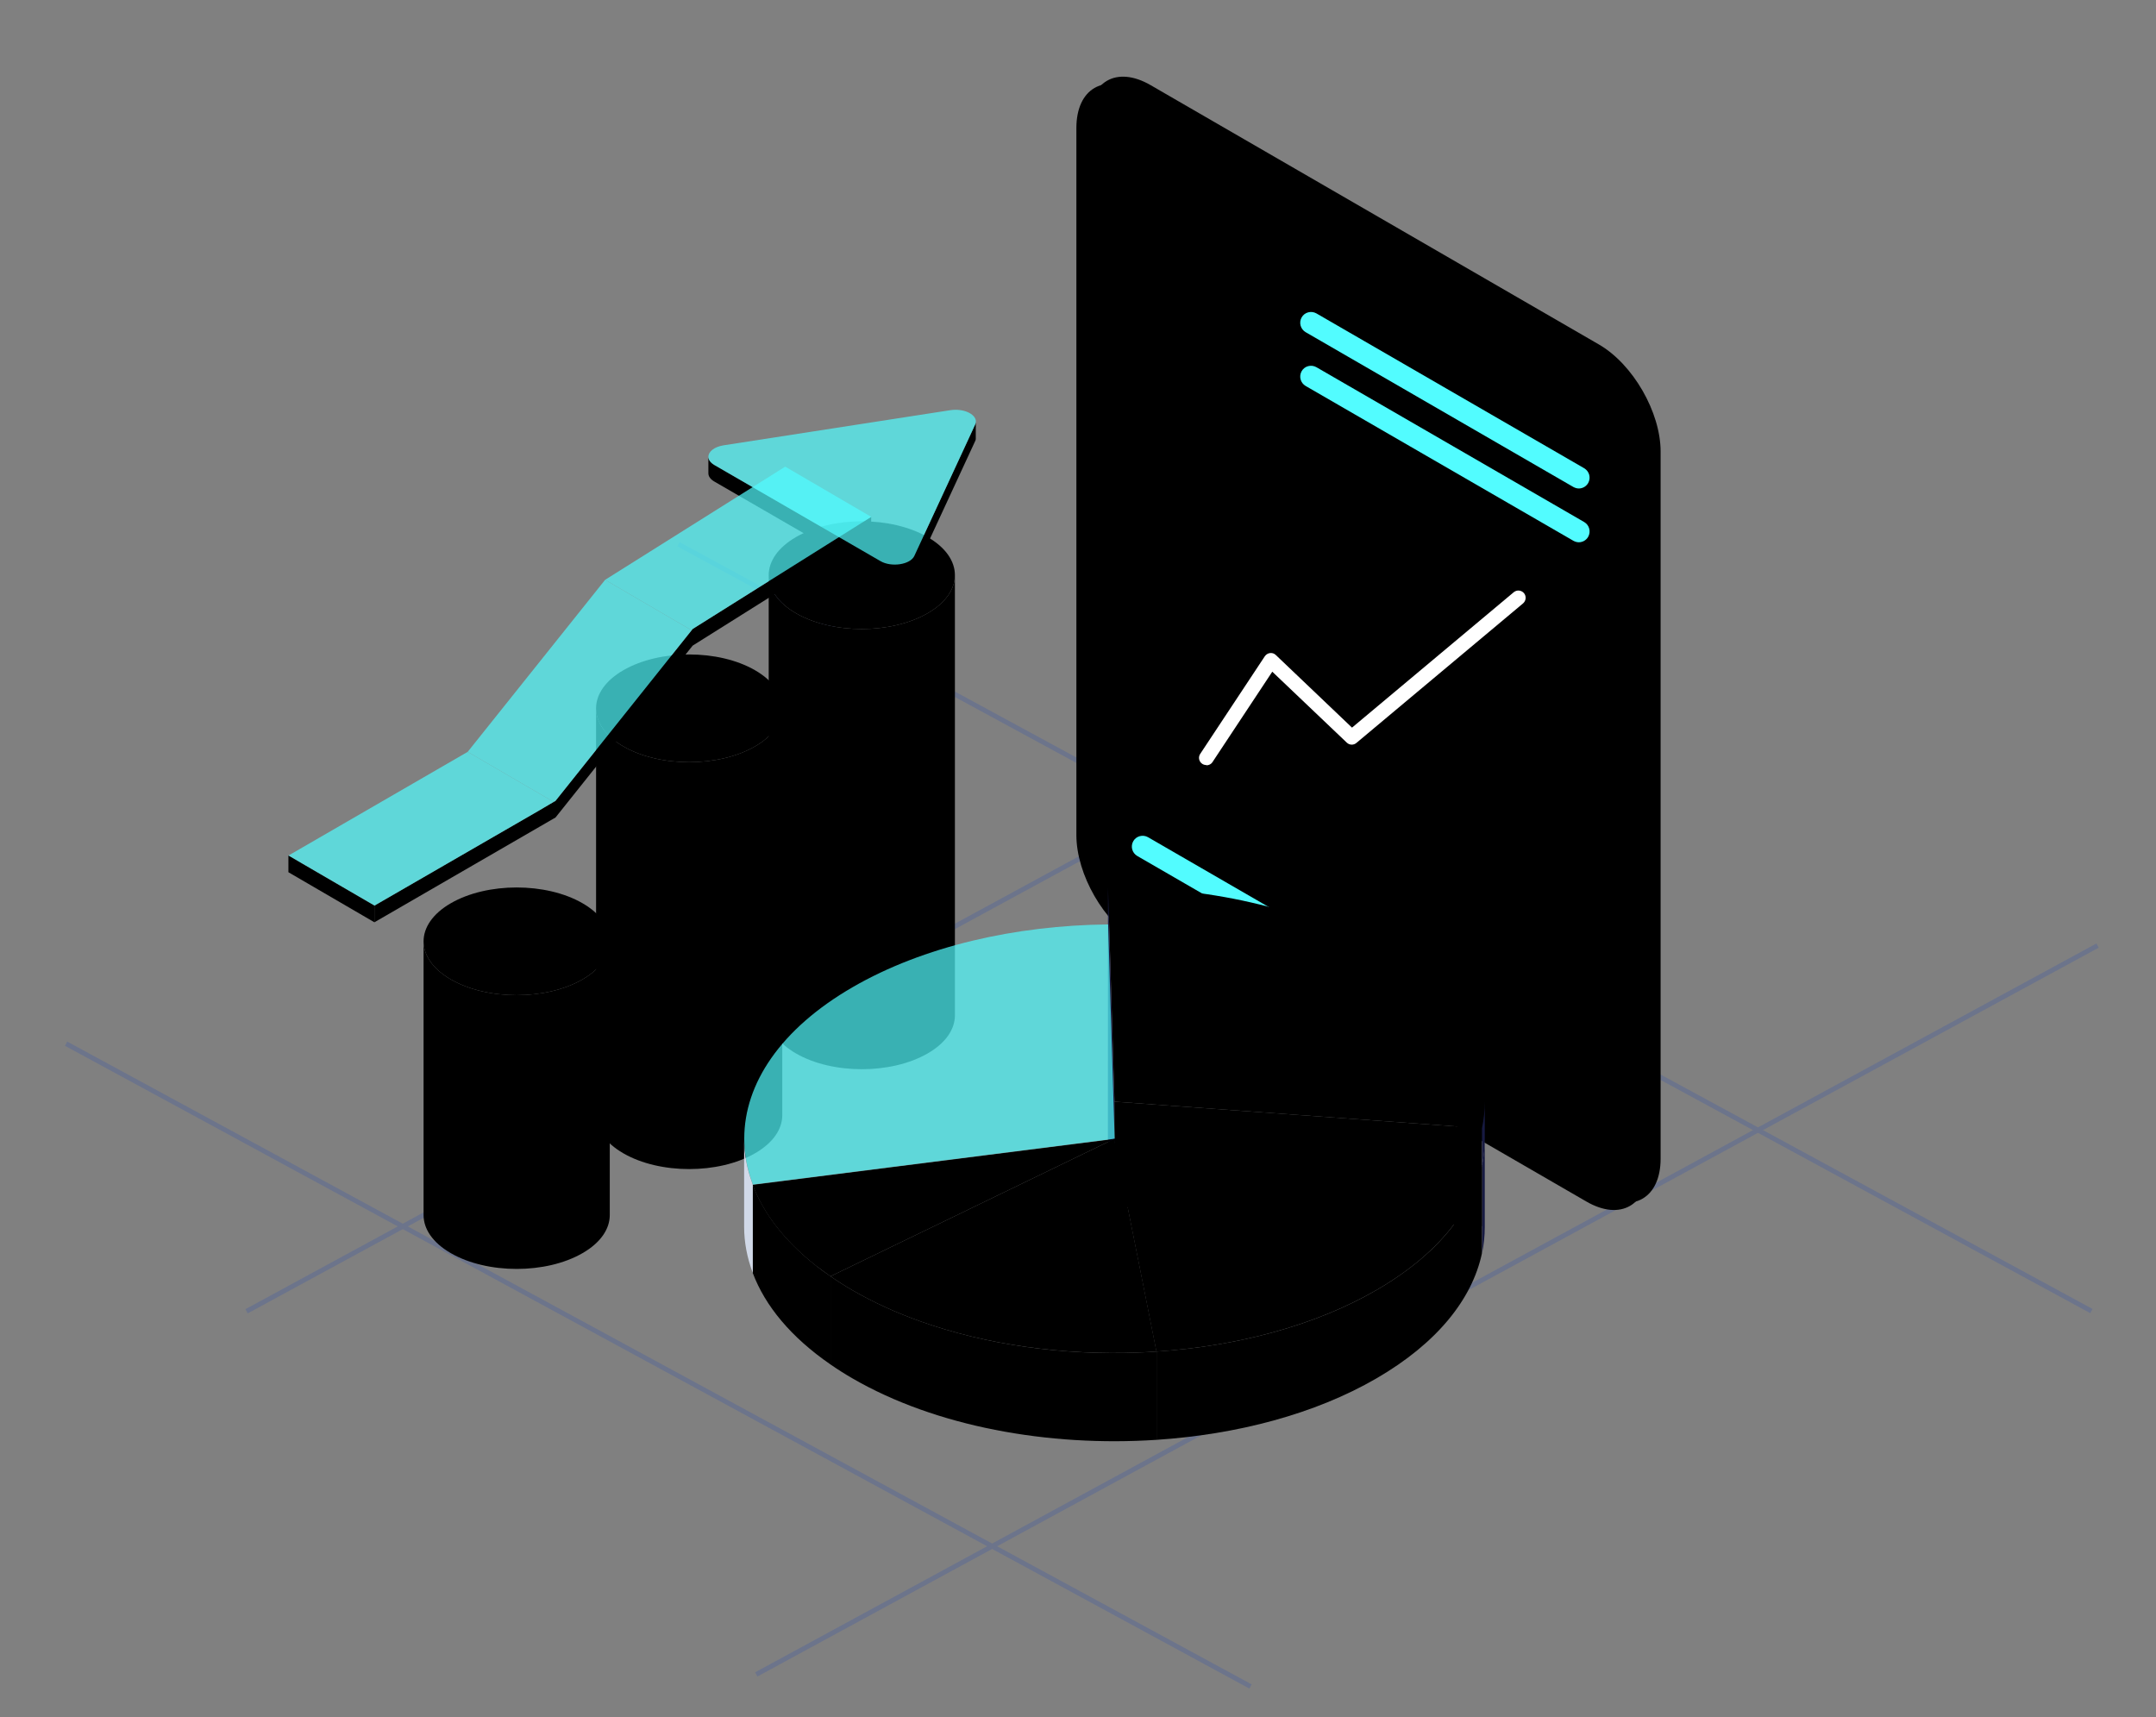 <svg width="226" height="180" viewBox="0 0 226 180" fill="none" xmlns="http://www.w3.org/2000/svg">
<rect x="0" y="0" width="226" height="180" fill="#808080" stroke="none"/>
<g opacity="0.2">
<path d="M79.275 175.522L219.875 99.122" stroke="#1D45BA" stroke-width="0.5"/>
<path d="M25.846 137.456L157.004 66.187" stroke="#1D45BA" stroke-width="0.5"/>
<path d="M71.118 57.053L219.23 137.433" stroke="#1D45BA" stroke-width="0.5"/>
<path d="M6.928 109.406L131.085 176.786" stroke="#1D45BA" stroke-width="0.5"/>
</g>
<g clip-path="url(#clip0_7782_221247)">
<path d="M114.14 86.784V12.669C114.14 8.538 117.037 6.849 120.618 8.929L167.594 36.104C171.174 38.17 174.072 43.208 174.072 47.34V121.454C174.072 125.585 171.174 127.274 167.594 125.194L120.618 98.019C117.037 95.954 114.14 90.915 114.14 86.784Z" fill="url(#paint0_linear_7782_221247)"/>
<path d="M112.83 87.537V13.423C112.83 9.292 115.728 7.603 119.308 9.683L166.284 36.858C169.864 38.923 172.762 43.962 172.762 48.093V122.207C172.762 126.339 169.864 128.028 166.284 125.948L119.308 98.773C115.728 96.707 112.83 91.668 112.83 87.537Z" fill="url(#paint1_linear_7782_221247)"/>
<path d="M165.504 51.206C165.309 51.206 165.114 51.15 164.933 51.053L136.861 34.82C136.318 34.499 136.137 33.815 136.443 33.271C136.75 32.726 137.446 32.545 137.99 32.852L166.061 49.084C166.604 49.406 166.785 50.09 166.479 50.634C166.27 50.997 165.894 51.206 165.49 51.206H165.504Z" fill="#52FCFF"/>
<path d="M165.504 56.845C165.309 56.845 165.114 56.789 164.933 56.691L136.861 40.459C136.318 40.138 136.137 39.454 136.443 38.909C136.75 38.365 137.446 38.184 137.99 38.491L166.061 54.723C166.604 55.044 166.785 55.728 166.479 56.273C166.27 56.635 165.894 56.845 165.49 56.845H165.504Z" fill="#52FCFF"/>
<path d="M147.853 106.115C147.658 106.115 147.463 106.059 147.282 105.961L119.211 89.728C118.667 89.407 118.486 88.724 118.793 88.179C119.099 87.635 119.796 87.453 120.339 87.76L148.41 103.993C148.954 104.314 149.135 104.998 148.828 105.542C148.619 105.905 148.243 106.115 147.839 106.115H147.853Z" fill="#52FCFF"/>
<path d="M160.851 103.518L124.741 82.624C121.245 80.6 118.403 75.673 118.403 71.612V42.245C118.403 38.198 121.245 36.551 124.741 38.575L160.851 59.469C164.348 61.493 167.19 66.42 167.19 70.481V99.862C167.19 103.909 164.348 105.556 160.851 103.532V103.518Z" fill="url(#paint2_linear_7782_221247)"/>
<path d="M126.441 80.196C126.301 80.196 126.148 80.154 126.023 80.07C125.675 79.833 125.577 79.372 125.814 79.023L132.584 68.792C132.71 68.611 132.905 68.485 133.128 68.457C133.351 68.43 133.574 68.499 133.741 68.667L141.723 76.274L158.677 62.079C158.998 61.814 159.472 61.856 159.75 62.177C160.015 62.498 159.973 62.972 159.653 63.251L142.183 77.879C141.89 78.13 141.459 78.116 141.18 77.851L133.365 70.412L127.096 79.888C126.956 80.112 126.705 80.224 126.469 80.224L126.441 80.196Z" fill="white"/>
<path d="M100.097 60.292C100.097 61.73 99.15 63.181 97.241 64.284C93.424 66.489 87.252 66.489 83.435 64.284C81.527 63.181 80.579 61.73 80.579 60.292C80.579 58.855 81.527 57.403 83.435 56.3C87.252 54.095 93.424 54.095 97.241 56.3C99.15 57.403 100.097 58.841 100.097 60.292Z" fill="url(#paint3_linear_7782_221247)"/>
<path d="M100.097 60.292V106.435C100.097 107.887 99.15 109.325 97.241 110.427C93.424 112.633 87.252 112.633 83.435 110.427C81.527 109.325 80.579 107.887 80.579 106.435V60.292C80.579 61.73 81.527 63.181 83.435 64.284C87.252 66.489 93.424 66.489 97.241 64.284C99.15 63.181 100.097 61.73 100.097 60.292Z" fill="url(#paint4_linear_7782_221247)"/>
<path d="M82.001 74.25C82.001 75.687 81.053 77.139 79.145 78.242C75.327 80.447 69.156 80.447 65.339 78.242C63.43 77.139 62.483 75.687 62.483 74.25C62.483 72.812 63.43 71.361 65.339 70.258C69.156 68.053 75.327 68.053 79.145 70.258C81.053 71.361 82.001 72.798 82.001 74.25Z" fill="url(#paint5_linear_7782_221247)"/>
<path d="M82.001 74.25V116.904C82.001 118.355 81.053 119.793 79.145 120.895C75.327 123.101 69.156 123.101 65.339 120.895C63.43 119.793 62.483 118.355 62.483 116.904V74.25C62.483 75.687 63.43 77.139 65.339 78.242C69.156 80.447 75.327 80.447 79.145 78.242C81.053 77.139 82.001 75.687 82.001 74.25Z" fill="url(#paint6_linear_7782_221247)"/>
<path d="M63.918 98.675C63.918 100.113 62.97 101.564 61.062 102.667C57.245 104.872 51.073 104.872 47.256 102.667C45.347 101.564 44.4 100.113 44.4 98.675C44.4 97.237 45.347 95.786 47.256 94.683C51.073 92.478 57.245 92.478 61.062 94.683C62.97 95.786 63.918 97.224 63.918 98.675Z" fill="url(#paint7_linear_7782_221247)"/>
<path d="M63.918 98.675V127.372C63.918 128.823 62.97 130.261 61.062 131.363C57.245 133.569 51.073 133.569 47.256 131.363C45.347 130.261 44.4 128.823 44.4 127.372V98.675C44.4 100.113 45.347 101.564 47.256 102.667C51.073 104.872 57.245 104.872 61.062 102.667C62.97 101.564 63.918 100.113 63.918 98.675Z" fill="url(#paint8_linear_7782_221247)"/>
<path d="M91.32 54.179V55.924L72.611 67.676L72.499 67.815L58.22 85.709L58.039 85.806L39.246 96.679V94.935L56.548 84.941L58.039 84.062L58.22 83.964L71.552 67.257L72.499 66.071L72.611 65.931L89.885 55.086L91.32 54.179Z" fill="url(#paint9_linear_7782_221247)"/>
<path d="M102.284 44.269V46.014C102.284 46.097 102.256 46.167 102.214 46.251L95.848 59.999C95.43 60.92 93.438 61.227 92.282 60.543L74.882 50.48C74.45 50.229 74.255 49.922 74.255 49.615V47.87C74.255 48.177 74.45 48.484 74.882 48.735L92.282 58.799C93.438 59.469 95.43 59.162 95.848 58.254L101.894 45.204L102.214 44.506C102.256 44.423 102.27 44.339 102.284 44.269Z" fill="url(#paint10_linear_7782_221247)"/>
<path opacity="0.7" d="M102.284 44.157V44.283C102.284 44.367 102.256 44.437 102.214 44.52L101.894 45.218L95.848 58.268C95.43 59.19 93.438 59.497 92.282 58.813L74.882 48.749C74.464 48.498 74.255 48.191 74.255 47.884C74.255 47.354 74.84 46.851 75.829 46.684L99.609 42.999C100.975 42.789 102.242 43.376 102.298 44.143L102.284 44.157Z" fill="#52FCFF"/>
<path opacity="0.7" d="M91.32 54.179L89.885 55.086L72.611 65.931L72.499 66.071L64.865 61.618L63.43 60.781L82.307 48.917L91.32 54.179Z" fill="#52FCFF"/>
<path opacity="0.7" d="M72.499 66.071L71.552 67.257L58.22 83.964L58.039 84.062L49.987 79.372L49.025 78.814L63.43 60.781L64.865 61.618L72.499 66.071Z" fill="#52FCFF"/>
<path opacity="0.7" d="M58.039 84.062L56.548 84.941L39.246 94.934L31.737 90.566L30.232 89.687L49.025 78.814L49.987 79.372L58.039 84.062Z" fill="#52FCFF"/>
<path d="M39.246 94.934V96.679L30.232 91.431V89.686L31.737 90.566L39.246 94.934Z" fill="url(#paint11_linear_7782_221247)"/>
<path d="M155.641 119.36V128.614C155.641 129.549 155.543 130.484 155.348 131.405V122.152C155.543 121.216 155.641 120.281 155.641 119.36Z" fill="#171A42"/>
<path d="M116.856 119.374H116.814H116.801L116.814 119.36V119.374H116.856Z" fill="#2E3192"/>
<path d="M155.641 115.48C155.641 116.415 155.543 117.35 155.348 118.272L116.828 115.48L116.146 93.037C126.302 92.925 136.527 95.116 144.273 99.611C151.851 103.993 155.641 109.744 155.641 115.48Z" fill="url(#paint12_linear_7782_221247)"/>
<path d="M155.334 118.271V128.53L152.395 128.377L118.221 126.548L116.814 126.464V115.48L155.334 118.271Z" fill="url(#paint13_linear_7782_221247)"/>
<path d="M116.146 93.022L116.132 124.594L116.814 126.464V115.48L116.146 93.022Z" fill="#171A42"/>
<path d="M155.641 115.48V119.374C155.641 120.309 155.543 121.244 155.348 122.166V118.271C155.543 117.336 155.641 116.401 155.641 115.48Z" fill="#171A42"/>
<path d="M155.334 122.166V131.419C154.303 136.207 150.612 140.827 144.273 144.497C137.823 148.238 129.659 150.373 121.231 150.932V141.678C129.645 141.12 137.809 138.984 144.273 135.244C146.516 133.946 148.438 132.522 150.013 131.028C152.325 128.823 153.927 126.45 154.819 123.994C155.042 123.394 155.209 122.78 155.348 122.166H155.334Z" fill="url(#paint14_linear_7782_221247)"/>
<path d="M155.334 122.166C155.209 122.78 155.028 123.394 154.805 123.994C153.913 126.45 152.325 128.823 149.999 131.028C148.424 132.536 146.502 133.946 144.259 135.244C137.809 138.97 129.645 141.12 121.217 141.678L119.531 133.206L118.639 128.753L116.773 119.374H116.828L140.665 121.105L153.913 122.068L155.292 122.166H155.334Z" fill="url(#paint15_linear_7782_221247)"/>
<path d="M87.058 133.792V143.032C82.92 140.185 80.203 136.891 78.908 133.443V124.203C80.036 127.176 82.223 130.052 85.469 132.62C85.971 133.024 86.5 133.415 87.071 133.792H87.058Z" fill="url(#paint16_linear_7782_221247)"/>
<path d="M116.787 119.388L116.536 119.514L98.356 128.321L90.916 131.922L87.058 133.792C86.5 133.401 85.971 133.01 85.455 132.62C82.209 130.051 80.022 127.19 78.894 124.203L93.299 122.375L116.522 119.43L116.773 119.402L116.787 119.388Z" fill="url(#paint17_linear_7782_221247)"/>
<path d="M78.908 124.189V133.429C78.309 131.838 78.002 130.219 78.002 128.6V119.36C78.002 120.909 78.281 122.459 78.838 123.98C78.866 124.05 78.88 124.12 78.908 124.189Z" fill="#D1D9E8"/>
<path opacity="0.7" d="M116.814 119.36H116.8L116.55 119.402L93.326 122.347L78.922 124.175C78.894 124.106 78.866 124.036 78.852 123.966C78.295 122.445 78.016 120.895 78.016 119.346C78.016 113.61 81.805 107.859 89.384 103.477C96.795 99.192 106.45 97 116.16 96.903L116.41 105.431L116.438 106.142L116.842 119.346L116.814 119.36Z" fill="#52FCFF"/>
<path d="M121.231 141.678C120.631 141.72 120.019 141.748 119.406 141.776C111.479 142.083 103.426 140.994 96.433 138.496C93.925 137.602 91.543 136.514 89.37 135.258C88.548 134.783 87.782 134.294 87.057 133.792L90.916 131.922L98.356 128.321L116.536 119.514L116.786 119.388L118.653 128.753L119.545 133.206L121.231 141.678Z" fill="url(#paint18_linear_7782_221247)"/>
<path d="M121.231 141.678V150.932C109.877 151.685 98.077 149.536 89.37 144.497C88.548 144.023 87.782 143.534 87.057 143.032V133.792C87.782 134.294 88.548 134.783 89.37 135.258C91.543 136.514 93.925 137.602 96.433 138.496C103.426 140.994 111.479 142.097 119.406 141.776C120.019 141.762 120.618 141.72 121.231 141.678Z" fill="url(#paint19_linear_7782_221247)"/>
</g>
<defs>
<linearGradient id="paint0_linear_7782_221247" x1="177.939" y1="140.669" x2="177.939" y2="7.415" gradientUnits="userSpaceOnUse">
<stop stopColor="#1D45BA"/>
<stop offset="0.42" stopColor="#1D47BA"/>
<stop offset="0.572" stopColor="#1D4EB9"/>
<stop offset="0.68" stopColor="#1C59B8"/>
<stop offset="0.767" stopColor="#1B6AB6"/>
<stop offset="0.842" stopColor="#1A80B3"/>
<stop offset="0.908" stopColor="#199CB0"/>
<stop offset="0.966" stopColor="#18BBAD"/>
<stop offset="1" stopColor="#17D1AA"/>
</linearGradient>
<linearGradient id="paint1_linear_7782_221247" x1="142.796" y1="8.792" x2="245.268" y2="79.247" gradientUnits="userSpaceOnUse">
<stop stopColor="#0CDDB3"/>
<stop offset="1" stopColor="#4F6FC6"/>
</linearGradient>
<linearGradient id="paint2_linear_7782_221247" x1="103.366" y1="29.94" x2="184.348" y2="52.29" gradientUnits="userSpaceOnUse">
<stop stopColor="#17D1AA"/>
<stop offset="0.066" stopColor="#1AC2AE"/>
<stop offset="0.265" stopColor="#229BB8"/>
<stop offset="0.462" stopColor="#297CC0"/>
<stop offset="0.652" stopColor="#2D66C6"/>
<stop offset="0.835" stopColor="#3059CA"/>
<stop offset="1" stopColor="#3154CB"/>
</linearGradient>
<linearGradient id="paint3_linear_7782_221247" x1="90.338" y1="54.647" x2="97.923" y2="72.402" gradientUnits="userSpaceOnUse">
<stop stopColor="#0CDDB3"/>
<stop offset="1" stopColor="#4F6FC6"/>
</linearGradient>
<linearGradient id="paint4_linear_7782_221247" x1="74.564" y1="54.259" x2="108.738" y2="59.118" gradientUnits="userSpaceOnUse">
<stop stopColor="#17D1AA"/>
<stop offset="0.066" stopColor="#1AC2AE"/>
<stop offset="0.265" stopColor="#229BB8"/>
<stop offset="0.462" stopColor="#297CC0"/>
<stop offset="0.652" stopColor="#2D66C6"/>
<stop offset="0.835" stopColor="#3059CA"/>
<stop offset="1" stopColor="#3154CB"/>
</linearGradient>
<linearGradient id="paint5_linear_7782_221247" x1="72.242" y1="68.604" x2="79.826" y2="86.359" gradientUnits="userSpaceOnUse">
<stop stopColor="#0CDDB3"/>
<stop offset="1" stopColor="#4F6FC6"/>
</linearGradient>
<linearGradient id="paint6_linear_7782_221247" x1="56.468" y1="68.623" x2="90.54" y2="73.818" gradientUnits="userSpaceOnUse">
<stop stopColor="#17D1AA"/>
<stop offset="0.066" stopColor="#1AC2AE"/>
<stop offset="0.265" stopColor="#229BB8"/>
<stop offset="0.462" stopColor="#297CC0"/>
<stop offset="0.652" stopColor="#2D66C6"/>
<stop offset="0.835" stopColor="#3059CA"/>
<stop offset="1" stopColor="#3154CB"/>
</linearGradient>
<linearGradient id="paint7_linear_7782_221247" x1="54.159" y1="93.029" x2="61.744" y2="110.784" gradientUnits="userSpaceOnUse">
<stop stopColor="#0CDDB3"/>
<stop offset="1" stopColor="#4F6FC6"/>
</linearGradient>
<linearGradient id="paint8_linear_7782_221247" x1="38.385" y1="94.674" x2="71.717" y2="101.821" gradientUnits="userSpaceOnUse">
<stop stopColor="#17D1AA"/>
<stop offset="0.066" stopColor="#1AC2AE"/>
<stop offset="0.265" stopColor="#229BB8"/>
<stop offset="0.462" stopColor="#297CC0"/>
<stop offset="0.652" stopColor="#2D66C6"/>
<stop offset="0.835" stopColor="#3059CA"/>
<stop offset="1" stopColor="#3154CB"/>
</linearGradient>
<linearGradient id="paint9_linear_7782_221247" x1="65.283" y1="54.179" x2="100.219" y2="112.149" gradientUnits="userSpaceOnUse">
<stop stopColor="#0CDDB3"/>
<stop offset="1" stopColor="#4F6FC6"/>
</linearGradient>
<linearGradient id="paint10_linear_7782_221247" x1="88.269" y1="44.269" x2="99.653" y2="70.228" gradientUnits="userSpaceOnUse">
<stop stopColor="#0CDDB3"/>
<stop offset="1" stopColor="#4F6FC6"/>
</linearGradient>
<linearGradient id="paint11_linear_7782_221247" x1="34.739" y1="89.686" x2="40.347" y2="99.476" gradientUnits="userSpaceOnUse">
<stop stopColor="#0CDDB3"/>
<stop offset="1" stopColor="#4F6FC6"/>
</linearGradient>
<linearGradient id="paint12_linear_7782_221247" x1="103.973" y1="90.092" x2="156.292" y2="120.978" gradientUnits="userSpaceOnUse">
<stop stopColor="#17D1AA"/>
<stop offset="0.066" stopColor="#1AC2AE"/>
<stop offset="0.265" stopColor="#229BB8"/>
<stop offset="0.462" stopColor="#297CC0"/>
<stop offset="0.652" stopColor="#2D66C6"/>
<stop offset="0.835" stopColor="#3059CA"/>
<stop offset="1" stopColor="#3154CB"/>
</linearGradient>
<linearGradient id="paint13_linear_7782_221247" x1="104.942" y1="113.96" x2="135.662" y2="148.166" gradientUnits="userSpaceOnUse">
<stop stopColor="#17D1AA"/>
<stop offset="0.066" stopColor="#1AC2AE"/>
<stop offset="0.265" stopColor="#229BB8"/>
<stop offset="0.462" stopColor="#297CC0"/>
<stop offset="0.652" stopColor="#2D66C6"/>
<stop offset="0.835" stopColor="#3059CA"/>
<stop offset="1" stopColor="#3154CB"/>
</linearGradient>
<linearGradient id="paint14_linear_7782_221247" x1="138.289" y1="122.166" x2="162.288" y2="160.712" gradientUnits="userSpaceOnUse">
<stop stopColor="#0CDDB3"/>
<stop offset="1" stopColor="#4F6FC6"/>
</linearGradient>
<linearGradient id="paint15_linear_7782_221247" x1="136.053" y1="119.374" x2="151.033" y2="154.448" gradientUnits="userSpaceOnUse">
<stop stopColor="#0CDDB3"/>
<stop offset="1" stopColor="#4F6FC6"/>
</linearGradient>
<linearGradient id="paint16_linear_7782_221247" x1="82.99" y1="124.203" x2="98.276" y2="133.179" gradientUnits="userSpaceOnUse">
<stop stopColor="#0CDDB3"/>
<stop offset="1" stopColor="#4F6FC6"/>
</linearGradient>
<linearGradient id="paint17_linear_7782_221247" x1="97.84" y1="119.388" x2="104.809" y2="144.215" gradientUnits="userSpaceOnUse">
<stop stopColor="#0CDDB3"/>
<stop offset="1" stopColor="#4F6FC6"/>
</linearGradient>
<linearGradient id="paint18_linear_7782_221247" x1="76.525" y1="116.774" x2="122.42" y2="143.143" gradientUnits="userSpaceOnUse">
<stop stopColor="#17D1AA"/>
<stop offset="0.066" stopColor="#1AC2AE"/>
<stop offset="0.265" stopColor="#229BB8"/>
<stop offset="0.462" stopColor="#297CC0"/>
<stop offset="0.652" stopColor="#2D66C6"/>
<stop offset="0.835" stopColor="#3059CA"/>
<stop offset="1" stopColor="#3154CB"/>
</linearGradient>
<linearGradient id="paint19_linear_7782_221247" x1="76.525" y1="131.778" x2="115.752" y2="161.033" gradientUnits="userSpaceOnUse">
<stop stopColor="#17D1AA"/>
<stop offset="0.066" stopColor="#1AC2AE"/>
<stop offset="0.265" stopColor="#229BB8"/>
<stop offset="0.462" stopColor="#297CC0"/>
<stop offset="0.652" stopColor="#2D66C6"/>
<stop offset="0.835" stopColor="#3059CA"/>
<stop offset="1" stopColor="#3154CB"/>
</linearGradient>
<clipPath id="clip0_7782_221247">
<rect width="143.839" height="143.036" fill="white" transform="translate(30.232 8.036)"/>
</clipPath>
</defs>
</svg>

